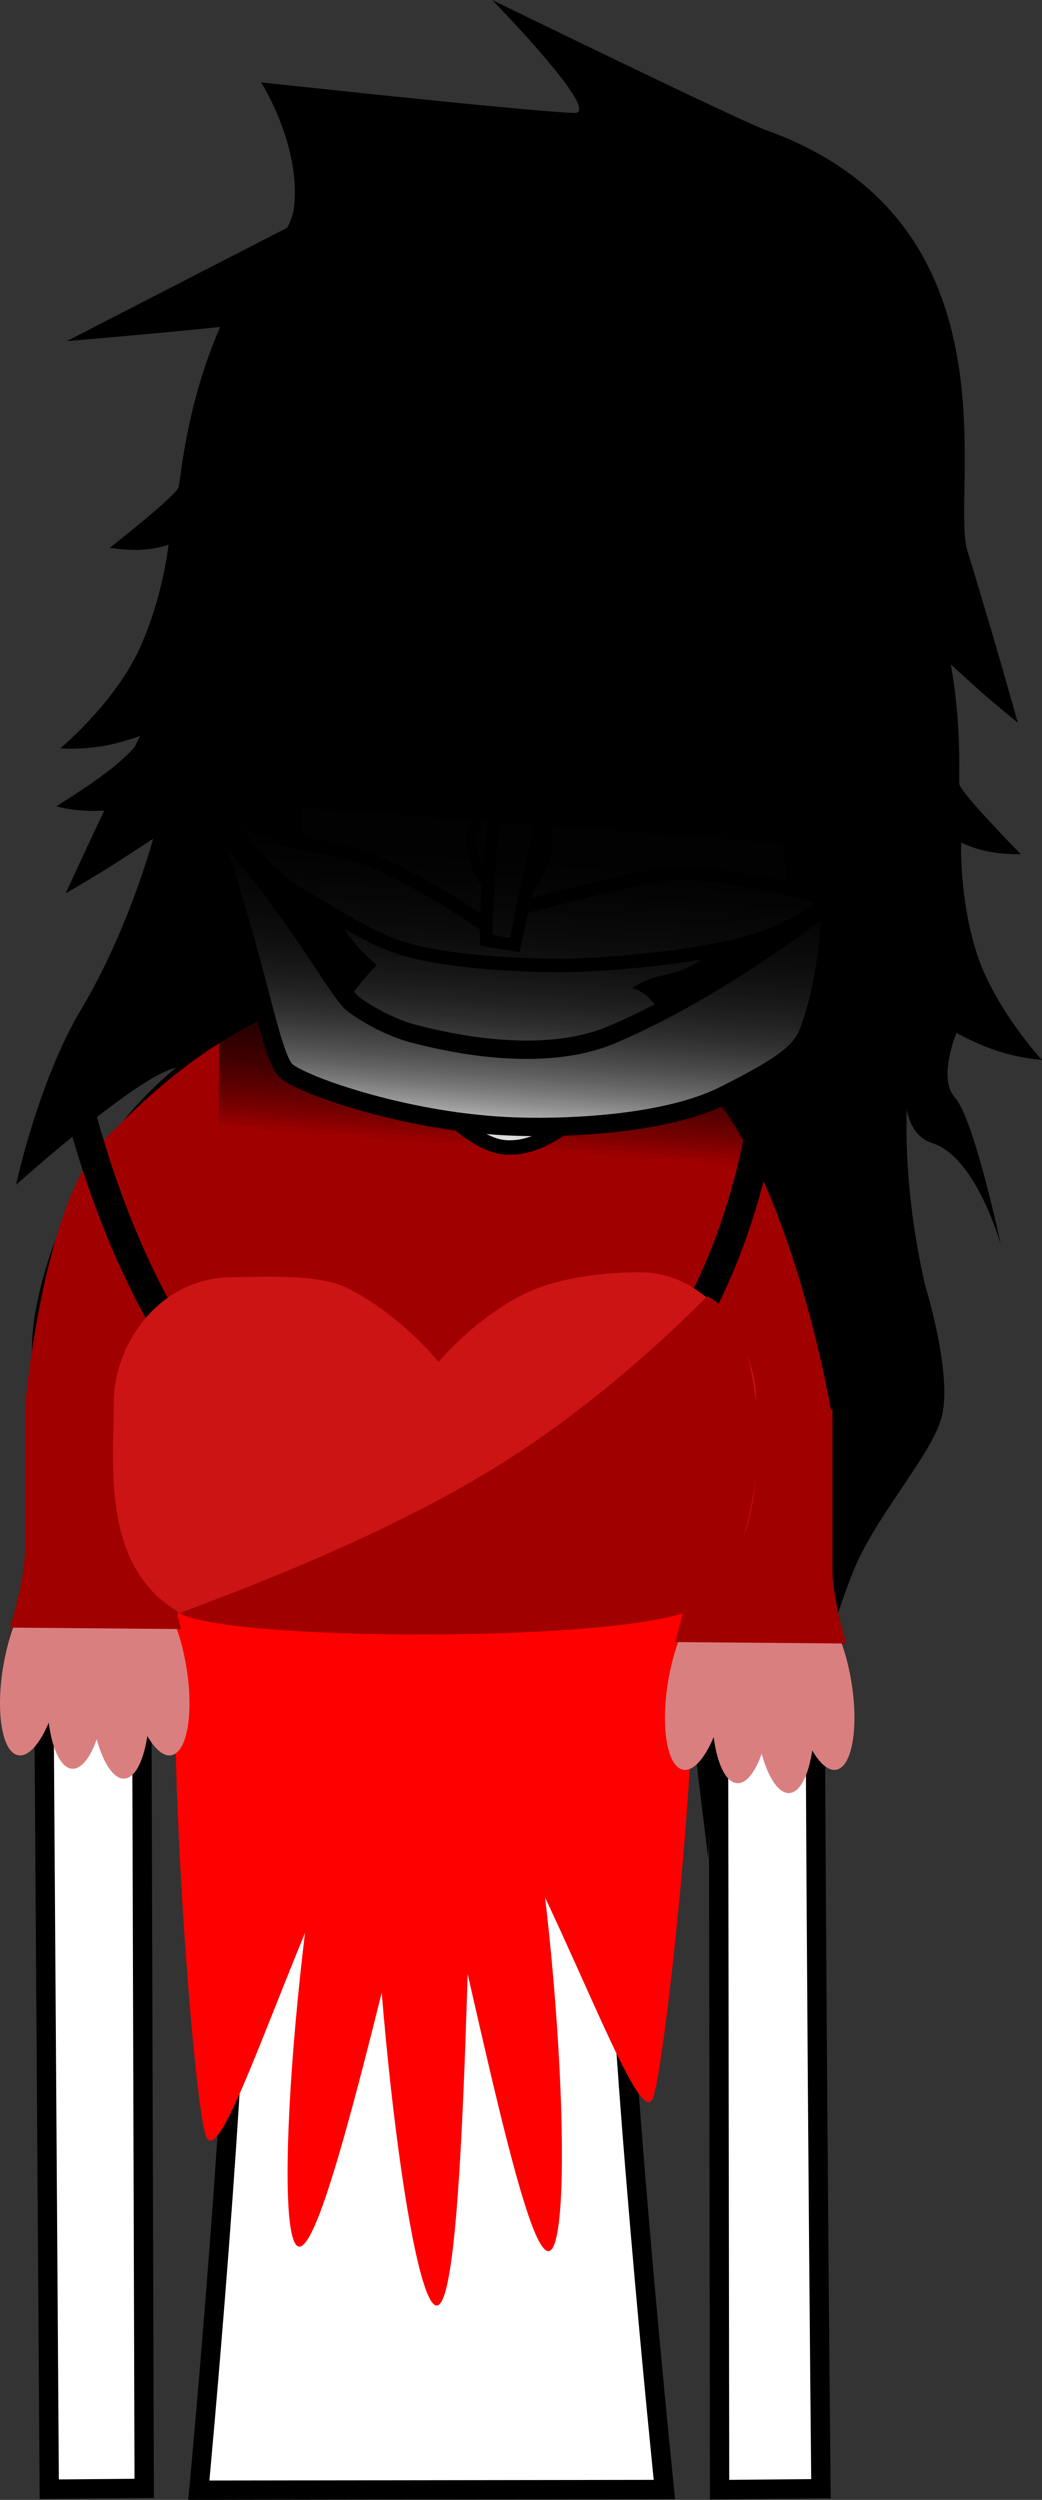 <svg version="1.1" xmlns="http://www.w3.org/2000/svg" xmlns:xlink="http://www.w3.org/1999/xlink" width="107.902" height="258.694" viewBox="0,0,107.902,258.694"><rect x="0" y="0" width="107.902" height="258.694" fill="#333333" stroke="none"/><defs><linearGradient x1="254.543" y1="98.345" x2="249.627" y2="165.755" gradientUnits="userSpaceOnUse" id="color-1"><stop offset="0" stop-color="#000000"/><stop offset="1" stop-color="#000000" stop-opacity="0"/></linearGradient></defs><g transform="translate(-196.445,-46.806)"><g data-paper-data="{&quot;isPaintingLayer&quot;:true}" fill-rule="nonzero" stroke-linejoin="miter" stroke-miterlimit="10" stroke-dasharray="" stroke-dashoffset="0" style="mix-blend-mode: normal"><g fill="#000000" stroke="none" stroke-linecap="butt"><path d="M302.149,135.192c0,0 -1.242,0.043 -2.596,-0.14c-2.137,-0.29 -3.573,-1.058 -3.573,-1.058c0,0 -0.223,5.444 1.493,11.095c1.817,5.985 6.875,11.405 6.875,11.405c0,0 -1.978,-0.119 -4.356,-0.85c-2.278,-0.701 -4.498,-1.95 -4.498,-1.95c0,0 -1.964,4.709 -0.178,6.673c2.005,2.204 4.772,15.264 4.772,15.264c0,0 -2.547,-9.095 -7.083,-10.525c-3.62,-1.142 -2.711,-6.75 -2.711,-6.75c0,0 -0.895,4.545 -4.423,11.953c-2.96,6.216 -7.446,9.19 -7.446,9.19l0.066,-2.657c0,0 -11.406,9.616 -29.204,8.574c-18.864,-1.229 -25.761,-12.779 -25.761,-12.779l-0.37,3.687c0,0 -2.38,-1.956 -3.538,-3.178c-1.158,-1.222 -2.113,-3.496 -2.113,-3.496c0,0 0.612,-12.322 -2.507,-12.36c-3.332,-0.041 -16.888,12.121 -16.888,12.121c0,0 2.268,-10.663 6.76,-18.192c4.936,-8.273 7.435,-17.615 7.435,-17.615c0,0 -2.966,1.928 -4.374,2.835c-1.51,0.973 -4.676,2.801 -4.676,2.801c0,0 3.535,-7.783 7.979,-16.864c3.241,-6.623 -0.251,-43.237 48.353,-38.776c39.299,4.27 35.993,42.032 36.194,44.324c0.077,0.874 6.367,7.27 6.367,7.27z" data-paper-data="{&quot;index&quot;:null}" stroke-width="1.5"/><path d="M207.825,103.484c0,0 6.929,-5.432 7.127,-6.286c0.25,-1.077 0.895,-10.394 5.75,-19.62c1.378,-2.618 5.79,-5.86 6.188,-9.315c0.741,-6.425 -3.405,-12.935 -3.405,-12.935c0,0 27.503,2.994 32.411,3.171c3.118,0.167 -8.485,-11.694 -8.485,-11.694c0,0 25.556,12.465 28.329,13.457c26.682,9.547 19.051,37.573 20.874,43.509c2.955,9.621 5.225,17.827 5.225,17.827c0,0 -2.768,-2.261 -4.073,-3.439c-1.217,-1.099 -3.779,-3.43 -3.779,-3.43c0,0 2.506,10.558 -0.123,20.741c-2.337,9.336 -8.947,16.619 -8.947,16.619l-1.047,-2.43c0,0 -1.238,2.113 -2.52,3.158c-1.282,1.044 -3.837,2.641 -3.837,2.641l0.172,-3.701c0,0 -8.245,10.446 -26.464,8.97c-17.173,-1.509 -26.711,-12.652 -26.711,-12.652l-0.316,2.639c0,0 -3.867,-3.584 -5.811,-10.157c-2.317,-7.835 -2.525,-12.46 -2.525,-12.46c0,0 -2.604,1.714 -6.229,2.327c-4.542,0.768 -7.349,-0.19 -7.349,-0.19c0,0 4.002,-2.433 6.234,-4.328c1.989,-1.688 3.036,-3.165 3.036,-3.165c0,0 -2.301,0.92 -4.58,1.288c-2.378,0.384 -4.288,0.22 -4.288,0.22c0,0 5.612,-4.641 8.204,-10.305c2.447,-5.347 3.011,-10.767 3.011,-10.767c0,0 -1.484,0.555 -3.569,0.537c-1.322,-0.012 -2.503,-0.232 -2.503,-0.232z" stroke-width="1.5"/><path d="M213.121,215.385c0,0 1.447,-4.676 -0.094,-10.225c-1.641,-5.909 -6.285,-12.821 -6.577,-16.596c-0.355,-4.591 3.604,-12.875 3.604,-12.875c0,0 4.285,-10.144 4.867,-20.965c0.634,-11.791 -8.341,-21.617 5.041,-22.02c2.879,-0.087 5.808,7.177 9.251,12.256c3.606,5.322 7.662,8.473 7.662,8.473c0,0 -3.27,0.672 -2.606,5.976c2.322,18.543 9.472,43.283 9.472,43.283c0,0 -9.807,-18.044 -9.972,-9.441c-0.185,9.601 4.565,36.331 4.565,36.331c0,0 -10.789,-18.273 -15.53,-28.561c-1.602,-3.477 -2.45,-10.031 -2.45,-10.031z" stroke-width="0"/><path d="M279.891,193.661c0,0 -1.79,6.362 -3.88,9.569c-6.183,9.491 -6.201,36 -6.201,36c0,0 -4.731,-35.753 -3.52,-45.279c1.085,-8.536 -7.496,16.189 -7.496,16.189c0,0 6.924,-31.734 11.912,-49.745c1.427,-5.151 -1.711,-6.291 -1.711,-6.291c0,0 4.47,-2.53 8.81,-7.272c4.143,-4.527 8.095,-11.288 10.931,-10.785c13.182,2.34 2.876,10.76 1.793,22.519c-0.994,10.791 1.774,21.449 1.774,21.449c0,0 2.715,8.771 1.698,13.262c-0.836,3.693 -6.434,9.858 -8.915,15.467c-2.33,5.266 -6.293,19.785 -6.293,19.785z" data-paper-data="{&quot;index&quot;:null}" stroke-width="0"/></g><g><g><path d="M201.545,304.392c0,0 -0.635,-94.384 -0.793,-118.012c-0.055,-8.153 8.187,-36.761 40.202,-36.921c31.602,-0.158 39.857,29.487 39.849,36.897c-0.077,46.243 0.654,117.986 0.654,117.986l-10.497,0.096l-0.159,-114.843c0,0 0.075,-3.099 -2.816,-3.154c-3.434,-0.065 -2.945,3.116 -2.945,3.116c0,0 -4.95,28.266 -4.92,44.779c0.037,20.785 5.126,70.091 5.126,70.091l-48.214,0.072c0,0 4.214,-44.833 4.16,-65.166c-0.047,-17.717 -4.465,-50.067 -4.465,-50.067c0,0 0.279,-2.919 -2.886,-2.934c-3.111,-0.015 -2.816,2.909 -2.816,2.909l0.353,115.067z" fill="#ffffff" stroke="#000000" stroke-width="2" stroke-linecap="butt"/><path d="M256.143,200.334c-0.571,0 -1.034,-0.463 -1.034,-1.034c0,-0.571 0.463,-1.034 1.034,-1.034c0.571,0 1.034,0.463 1.034,1.034c0,0.571 -0.463,1.034 -1.034,1.034z" fill="#000000" stroke="none" stroke-width="1.5" stroke-linecap="butt"/><path d="M250.883,204.569c-4.463,-0.314 -6.552,-1.794 -6.17,-2.58c0.118,-0.242 2.846,1.064 6.97,1.305c6.409,0.375 8.51,-0.632 8.51,-0.632v1.346c0,0 -2.413,1.047 -9.311,0.561z" fill="#000000" stroke="#000000" stroke-width="0" stroke-linecap="butt"/><path d="M223.07,199.3c0,-0.571 0.463,-1.034 1.034,-1.034c0.571,0 1.034,0.463 1.034,1.034c0,0.571 -0.463,1.034 -1.034,1.034c-0.571,0 -1.034,-0.463 -1.034,-1.034z" fill="#000000" stroke="none" stroke-width="1.5" stroke-linecap="butt"/><path d="M229.364,204.569c-6.897,0.486 -9.311,-0.561 -9.311,-0.561v-1.346c0,0 2.101,1.007 8.51,0.632c4.124,-0.241 6.853,-1.547 6.97,-1.305c0.383,0.786 -1.706,2.266 -6.17,2.58z" fill="#000000" stroke="#000000" stroke-width="0" stroke-linecap="butt"/><path d="M240.644,261.121c-0.819,0 -1.483,-0.664 -1.483,-1.483c0,-0.819 0.664,-1.483 1.483,-1.483c0.819,0 1.483,0.664 1.483,1.483c0,0.819 -0.664,1.483 -1.483,1.483z" data-paper-data="{&quot;index&quot;:null}" fill="#000000" stroke="none" stroke-width="1.5" stroke-linecap="butt"/><g fill="#ffffff" stroke="#000000" stroke-width="2" stroke-linecap="round"><path d="M240.521,202.183c0.143,5.604 -2.574,7.938 -3.892,9.023c-5.121,4.214 -15.181,3.255 -17.603,2.045c-4.966,-2.481 -8.404,-10.513 -8.698,-13.758c-0.295,-3.262 0.55,-8.14 2.543,-10.949c2.551,-3.596 5.942,-5.234 5.942,-5.234"/><path d="M264.109,183.81c0,0 3.568,1.688 5.599,5.46c1.476,2.742 1.669,7.092 1.386,10.223c-0.294,3.245 -3.732,11.277 -8.698,13.758c-2.422,1.21 -12.482,2.169 -17.603,-2.045c-1.319,-1.085 -4.497,-3.651 -4.354,-9.254" data-paper-data="{&quot;index&quot;:null}"/></g></g><g fill="#ff0000" stroke="none" stroke-width="0" stroke-linecap="butt"><path d="M242.789,225.871c-5.335,19.8 -12.808,55.082 -15.542,53.36c-2.733,-1.722 0.309,-39.797 5.644,-59.597c5.335,-19.8 6.192,-14.116 8.925,-12.394c2.733,1.722 6.307,-1.169 0.973,18.631z"/><path d="M245.699,224.872c-0.892,21.372 -1.115,60.805 -4.065,60.517c-2.95,-0.288 -7.51,-40.188 -6.618,-61.56c0.892,-21.372 2.898,-16.41 5.848,-16.122c2.95,0.288 5.727,-4.207 4.835,17.165z"/><path d="M238.131,226.072c-9.773,15.338 -18.139,45.161 -20.256,42.006c-1.463,-2.18 -5.183,-53.573 -2.161,-58.315c9.773,-15.338 23.934,-4.691 26.051,-1.536c2.117,3.155 6.138,2.507 -3.634,17.845z"/><path d="M248.728,219.655c5.386,19.768 7.428,58.303 4.7,60.042c-2.729,1.739 -9.196,-33.977 -14.581,-53.745c-5.386,-19.768 -2.151,-16.677 0.578,-18.416c2.729,-1.739 3.918,-7.649 9.304,12.119z"/><path d="M267.138,207.885c3.488,4.652 -1.834,53.895 -3.135,56.176c-1.943,3.407 -11.348,-26.027 -21.901,-40.104c-10.553,-14.076 -6.758,-13.496 -4.815,-16.903c1.943,-3.407 19.298,-13.246 29.851,0.83z"/></g><g stroke="none" stroke-width="0" stroke-linecap="butt"><g><g fill="#da7f7f"><path d="M202.757,220.781c-0.916,4.787 -2.974,8.199 -4.596,7.619c-1.623,-0.579 -2.195,-4.93 -1.279,-9.717c0.916,-4.787 2.974,-8.199 4.596,-7.619c1.623,0.579 2.195,4.93 1.279,9.717z"/><path d="M211.036,211.064c1.623,-0.579 3.68,2.832 4.596,7.619c0.916,4.787 0.343,9.138 -1.279,9.717c-1.623,0.579 -3.68,-2.832 -4.596,-7.619c-0.916,-4.787 -0.343,-9.138 1.279,-9.717z" data-paper-data="{&quot;index&quot;:null}"/><path d="M207.469,221.692c-0.383,4.866 -2.052,8.503 -3.727,8.124c-1.675,-0.379 -2.723,-4.632 -2.34,-9.498c0.383,-4.866 2.052,-8.503 3.727,-8.124c1.675,0.379 2.723,4.632 2.34,9.498z"/><path d="M208.114,213.212c1.675,-0.379 3.344,3.258 3.727,8.124c0.383,4.866 -0.665,9.118 -2.34,9.498c-1.675,0.379 -3.344,-3.258 -3.727,-8.124c-0.383,-4.866 0.665,-9.118 2.34,-9.498z" data-paper-data="{&quot;index&quot;:null}"/></g><path d="M197.471,215.235c0,0 1.571,-4.938 1.571,-8.212c0,-4.467 0,-15.844 0,-15.844h14.75c0,0 0,12.099 0,16.592c0,3.073 1.429,7.613 1.429,7.613z" fill="#a10000"/></g><g><g fill="#da7f7f"><path d="M271.615,222.278c-0.916,4.787 -2.974,8.199 -4.596,7.619c-1.623,-0.579 -2.195,-4.93 -1.279,-9.717c0.916,-4.787 2.974,-8.199 4.596,-7.619c1.623,0.579 2.195,4.93 1.279,9.717z"/><path d="M279.893,212.561c1.623,-0.579 3.68,2.832 4.596,7.619c0.916,4.787 0.343,9.138 -1.279,9.717c-1.623,0.579 -3.68,-2.832 -4.596,-7.619c-0.916,-4.787 -0.343,-9.138 1.279,-9.717z" data-paper-data="{&quot;index&quot;:null}"/><path d="M276.326,223.188c-0.383,4.866 -2.052,8.503 -3.727,8.124c-1.675,-0.379 -2.723,-4.632 -2.34,-9.498c0.383,-4.866 2.052,-8.503 3.727,-8.124c1.675,0.379 2.723,4.632 2.34,9.498z"/><path d="M276.971,214.708c1.675,-0.379 3.344,3.258 3.727,8.124c0.383,4.866 -0.665,9.118 -2.34,9.498c-1.675,0.379 -3.344,-3.258 -3.727,-8.124c-0.383,-4.866 0.665,-9.118 2.34,-9.498z" data-paper-data="{&quot;index&quot;:null}"/></g><path d="M266.328,216.732c0,0 1.571,-4.938 1.571,-8.212c0,-4.467 0,-15.844 0,-15.844h14.75c0,0 0,12.099 0,16.592c0,3.073 1.429,7.613 1.429,7.613z" fill="#a10000"/></g><path d="M199.154,191.358c0,0 1.825,-20.195 8.166,-26.677c3.912,-3.998 9.995,-9.812 17.979,-13.167c6.846,-2.877 15.341,-1.518 15.341,-1.518c0,0 18.783,-0.658 27.847,8.105c9.793,9.467 14.038,34.783 14.038,34.783c0,0 -27.153,11.325 -40.918,11.073c-14.021,-0.257 -42.453,-12.599 -42.453,-12.599z" fill="#a10000"/></g><path d="M275.967,158.164c0,0 -3.133,41.765 -35.51,43.63c-27.409,1.579 -36.424,-43.097 -36.424,-43.097" fill="none" stroke="#000000" stroke-width="3" stroke-linecap="round"/><g stroke="#000000" stroke-width="0" stroke-linecap="butt"><path d="M274.733,191.625c0,5.582 1.162,15.618 -6.081,20.145c-5.925,3.703 -47.784,5.029 -53.355,2.043c-8.519,-4.566 -7.064,-15.803 -7.064,-21.939c0,-5.753 4.525,-12.952 12.503,-12.911c2.095,0.011 8.537,-0.39 11.498,1.05c5.655,2.749 9.625,7.736 9.625,7.736c0,0 3.679,-4.493 8.963,-7.081c4.019,-1.968 9.494,-2.202 11.913,-2.206c7.131,-0.011 11.999,7.476 11.999,13.162z" fill="#cc1414"/><path d="M269.733,180.958c4.595,2.309 5.926,12.236 4.798,19.963c-0.805,5.515 -2.862,10.297 -5.879,12.182c-5.925,3.703 -48.034,3.654 -53.605,0.668c-0.22,-0.118 17.523,-6.026 31.642,-14.474c13.233,-7.919 22.888,-18.418 23.045,-18.34z" fill="#a10000"/></g></g><path d="M276.49,101.34c0,0 1.497,0.428 4.164,1.417c2.436,0.903 4.311,2.063 4.311,2.063l0.109,1.181c0,0 -7.003,-3.649 -14.896,-3.563c-6.311,0.068 -10.141,2.08 -10.141,2.08l0.349,-4.162c0,0 3.243,-1.472 7.978,-1.279c4.903,0.2 8.026,1.178 8.026,1.178z" data-paper-data="{&quot;index&quot;:null}" fill="#000000" stroke="none" stroke-width="1.5" stroke-linecap="butt"/><path d="M236.2,102.509c0,0 3.493,-1.569 8.177,-1.692c5.191,-0.136 7.752,0.499 7.752,0.499l-0.007,4.148c0,0 -3.776,-0.958 -7.959,-1.103c-5.594,-0.194 -6.731,0.946 -11.006,1.094c-3.663,0.127 -6.731,-0.332 -6.731,-0.332l0.064,-1.23c0,0 3.58,0.335 5.225,0.312c1.357,-0.019 4.033,-0.646 4.033,-0.646z" fill="#000000" stroke="none" stroke-width="1.5" stroke-linecap="butt"/><path d="M203.368,82.102c0,0 18.85,-9.694 26.1,-13.418c7.633,-3.921 8.147,-8.182 18.606,-9.548c10.46,-1.367 4.745,10.625 4.745,10.625c0,0 -6.063,5.213 -22.192,9.367c-4.203,1.083 -27.26,2.975 -27.26,2.975z" fill="#000000" stroke="none" stroke-width="0" stroke-linecap="butt"/><path d="M225.305,112.491c-0.035,-5.755 1.045,-14.141 1.473,-16.982c0.019,-0.13 2.671,0.951 5.717,0.094c3.136,-0.882 6.651,-1.592 7.582,-1.794c0.248,-0.054 18.809,-5.856 18.809,-5.856l-5.514,6.458c0,0 27.688,-8.681 28.721,-7.931c2.65,1.921 -0.383,23.205 -1.098,28.725c-0.833,5.624 -3.218,9.29 -4.053,12.258c-0.835,2.968 3.301,6.394 0.789,16.14c-1.568,6.082 -8.956,8.295 -15.215,13.59c-6.259,5.295 -9.703,8.57 -13.657,8.351c-3.806,-0.211 -8.541,-5.737 -13.143,-11.369c-4.901,-5.997 -8.235,-9.1 -8.589,-15.806c-0.154,-2.927 -0.172,-5.351 -0.144,-7.681c0.03,-2.478 2.081,-4.373 2.104,-7.13c0.032,-3.911 -3.757,-7.07 -3.782,-11.066z" fill="#ffffff" stroke="#000000" stroke-width="1.5" stroke-linecap="butt"/><path d="M248.064,139.449c-1.019,-0.175 -2.937,-3.811 -2.827,-5.926c0.099,-1.892 1.943,-3.551 4.379,-3.134c2.436,0.417 4.059,1.193 3.265,4.809c-0.674,3.068 -2.381,4.668 -4.817,4.251z" fill="#ffffff" stroke="#000000" stroke-width="1.15" stroke-linecap="butt"/><g stroke-linecap="butt"><path d="M280.664,142.816c-0.286,3.925 -17.057,21.065 -33.661,19.854c-16.604,-1.211 -25.889,-23.761 -25.603,-27.686c0.286,-3.925 9.209,6.813 25.812,8.024c16.604,1.211 33.737,-4.117 33.451,-0.192z" fill="#000000" stroke="#000000" stroke-width="0"/><g><path d="M274.639,141.793c-0.008,0.107 -3.158,3.242 -6.165,5.002c-2.128,1.245 -3.897,1.009 -5.699,2.03c-4.533,2.567 -5.945,3.219 -7.172,3.55c-2.651,0.715 -5.327,0.3 -7.226,0.161c-10.214,-0.745 -17.452,-9.348 -17.302,-11.414c0.151,-2.066 7.86,0.072 18.074,0.817c10.214,0.745 25.641,-2.212 25.49,-0.146z" fill="#ffffff" stroke="#000000" stroke-width="0.5"/><path d="M266.345,137.165c6.512,-0.109 16.144,2.737 16.126,2.823c-0.02,0.09 -3.578,2.996 -8.679,4.378c-6.772,1.835 -15.774,2.262 -18.044,2.329c-3.336,0.097 -12.994,-0.149 -18.128,-1.91c-3.377,-1.159 -6.61,-3.373 -9.742,-5.161c-5.382,-3.072 -7.863,-8.525 -7.865,-8.564c-0.001,-0.02 2.109,0.887 5.149,2.203c2.807,1.215 6.524,1.159 9.985,2.664c6.153,2.675 11.752,6.783 11.812,6.792c0,0 1.569,-1.64 3.038,-1.889c0.739,-0.125 13.325,-3.614 16.349,-3.665z" fill="#fefefe" stroke="#000000" stroke-width="1.4"/><path d="M249.242,163.753c-1.468,-0.107 -3.279,-0.41 -5.211,-0.864c-6.117,-1.438 -13.435,-4.393 -14.834,-7.453c-0.196,-0.43 4.448,-7.327 7.119,-9.59c0.151,-0.128 3.752,3.196 7.05,4.932c1.619,0.852 3.445,0.676 4.21,0.778c5.648,0.748 10.911,-2.965 12.776,-2.829c6.058,0.442 5.882,7.863 2.113,11.213c-2.795,2.484 -8.732,4.141 -13.225,3.814z" fill="#ffffff" stroke="none" stroke-width="0"/><path d="M282.502,140.119c0.005,0.067 -0.052,7.397 -2.335,13.476c-0.851,2.267 -3.208,3.761 -8.742,6.552c-6.125,3.089 -16.767,3.483 -22.453,3.205c-11.069,-0.541 -21.957,-4.518 -23.039,-5.878c-1.137,-1.429 -2.255,-6.916 -3.916,-12.773c-2.412,-8.507 -4.196,-14.053 -4.185,-14.085c0.017,-0.048 5.849,6.569 10.079,12.873c3.314,4.94 4.011,6.091 4.829,6.964c0.412,0.44 3.445,2.56 6.779,3.388c2.693,0.669 12.831,3.222 20.355,0.008c11.803,-5.042 22.617,-13.878 22.628,-13.73z" fill="#ffffff" stroke="#000000" stroke-width="1.9"/></g></g><path d="M256.696,110.396c0,0 -0.569,3.93 -1.198,7.025c-1.244,6.129 -5.753,27.18 -5.753,27.18l-2.94,-0.495c0,0 -0.087,-4.248 0.497,-9.553c0.79,-7.18 2.308,-16.135 2.562,-19.479c0.241,-3.17 0.082,-5.784 0.082,-5.784" fill="#ffffff" stroke="#000000" stroke-width="1.3" stroke-linecap="round"/><g stroke="none" stroke-width="0" stroke-linecap="butt"><g fill="url(#color-1)"><path d="M219.083,163.527l0.398,-60.456c0,0 48.795,-3.725 60.12,-2.899c4.516,0.329 8.946,7.936 8.946,7.936l-4.388,60.165z"/><path d="M219.083,163.527l0.398,-60.456c0,0 48.795,-3.725 60.12,-2.899c4.516,0.329 8.946,7.936 8.946,7.936l-4.388,60.165z"/><path d="M219.083,163.527l0.398,-60.456c0,0 48.795,-3.725 60.12,-2.899c4.516,0.329 8.946,7.936 8.946,7.936l-4.388,60.165z"/><path d="M219.083,163.527l0.398,-60.456c0,0 48.795,-3.725 60.12,-2.899c4.516,0.329 8.946,7.936 8.946,7.936l-4.388,60.165z"/><path d="M219.083,163.527l0.398,-60.456c0,0 48.795,-3.725 60.12,-2.899c4.516,0.329 8.946,7.936 8.946,7.936l-4.388,60.165z"/><path d="M219.083,163.527l0.398,-60.456c0,0 48.795,-3.725 60.12,-2.899c4.516,0.329 8.946,7.936 8.946,7.936l-4.388,60.165z"/><path d="M219.083,163.527l0.398,-60.456c0,0 48.795,-3.725 60.12,-2.899c4.516,0.329 8.946,7.936 8.946,7.936l-4.388,60.165z"/><path d="M219.083,163.527l0.398,-60.456c0,0 48.795,-3.725 60.12,-2.899c4.516,0.329 8.946,7.936 8.946,7.936l-4.388,60.165z"/></g><path d="M219.263,104.111l8.154,-24.739l59.299,2.636l-1.838,25.2z" fill="#000000"/></g></g></g></svg>